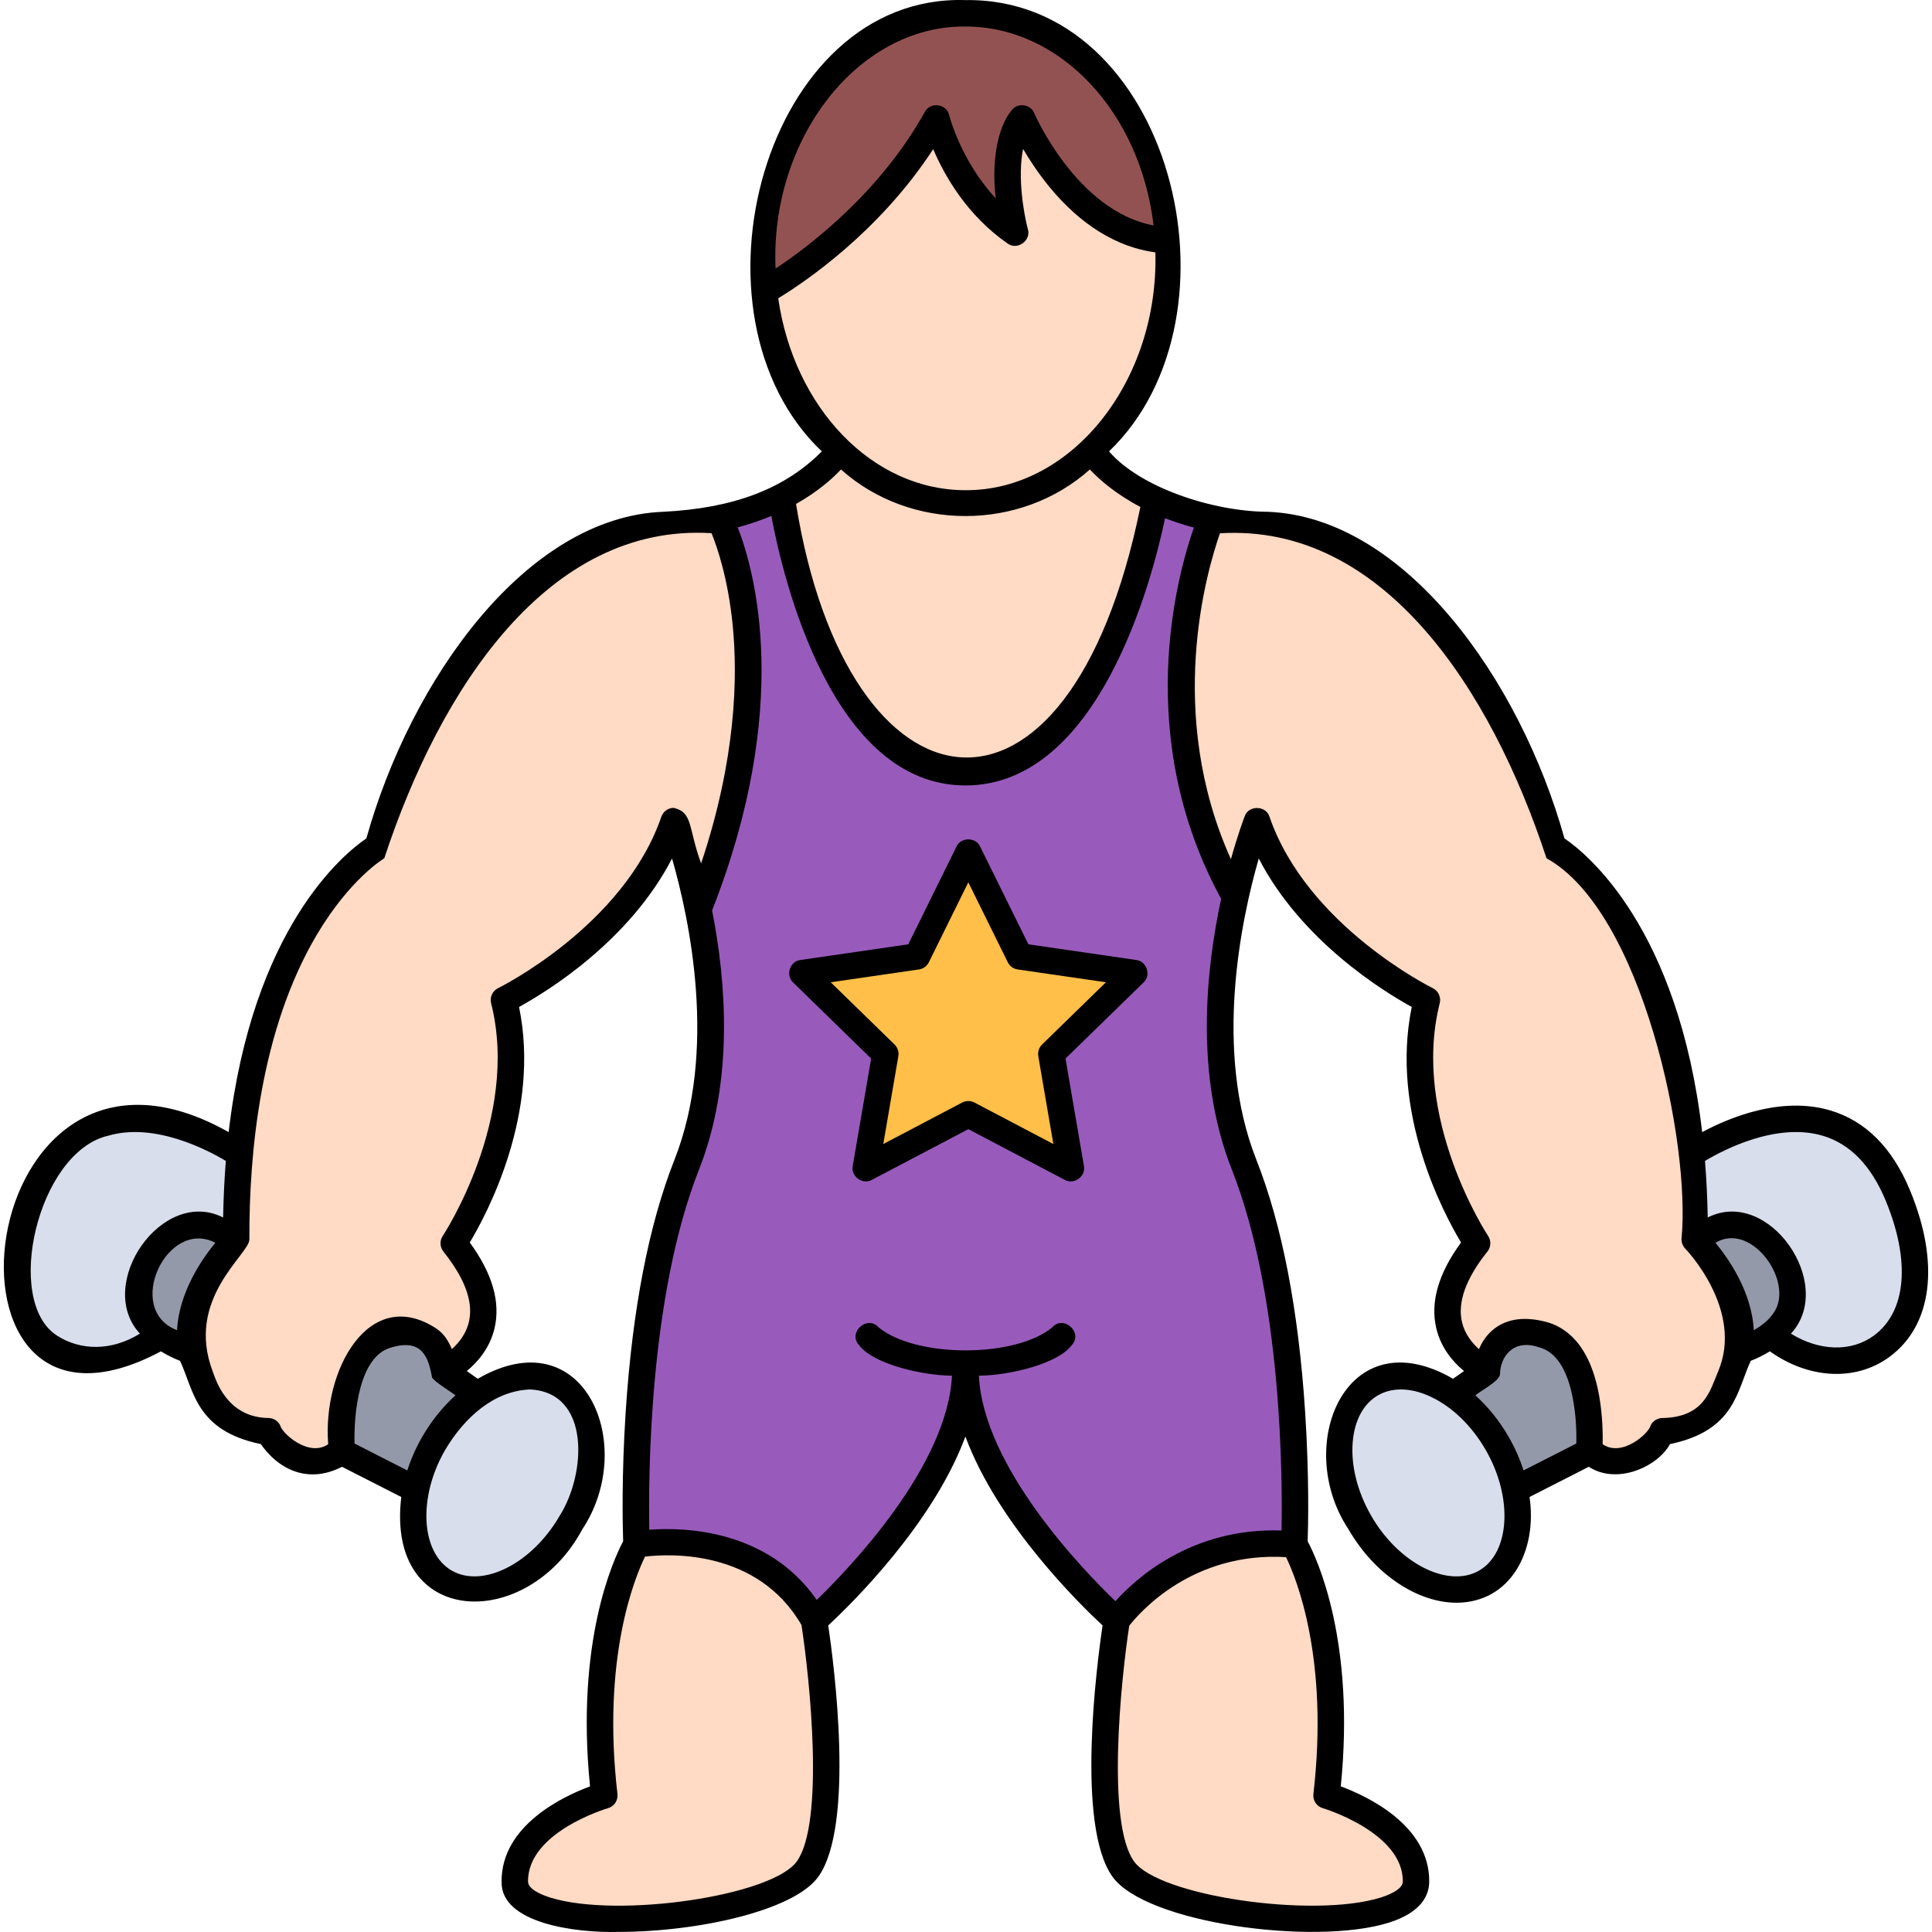 <svg id="Capa_1" enable-background="new 0 0 512 512" height="512" viewBox="0 0 512 512" width="512" xmlns="http://www.w3.org/2000/svg"><g><g><g fill="#ffdac4"><path d="m442.019 272.575c-9.338-31.174-21.576-43.216-28.853-47.802-7.713-26.415-43.544-100.6-93.642-84.77-3.823 10.901-14.903 49.55 3.039 89.341 6.86 8.829 9.33-7.79 10.549-10.293 10.414 28.075 40.724 44.313 44.452 46.222-7.384 30.147 10.96 60.518 13.275 64.184-6.378 8.067-8.824 15.44-7.271 21.909 1.097 3.754 4.21 10.556 9.274 10.073 3.091-.634 3.217-4.826 5.681-6.212 10.382-5.338 19.401 2.083 21.347 15.495 1.904 6.833-1.027 11.375 2.551 15.271 6.091 4.771 16.217-1.009 18.51-6.212 13.467-.687 15.475-8.67 18.013-14.621 7.595-17.642-7.259-34.656-9.302-36.862 1.263-13.924-1.777-36.208-7.623-55.723z"/><path d="m352.081 475.47c2.871-38.634-2.327-60.901-11.017-66.804-24.542-1.913-43.873 15.72-45.758 21.561-3.42 45.794-18.349 78.58 52.413 78.797 7.755.002 14.446-.807 19.355-2.336 5.732-1.792 8.655-4.484 8.686-7.992.17-14.712-19.185-21.786-23.679-23.226z"/><path d="m304.075 130.811c-8.243-3.663-9.754-8.659-15.22-10.388 14.224-13.225 21.841-32.826 21.333-53.65-.052-1.964-1.523-3.599-3.471-3.858-12.39-1.174-25.329-13.166-32.125-25.456-12.001-9.35-7.465 19.521-6.387 23.001-9.161-6.757-14.404-15.905-17.215-22.507-1.127-2.886-5.412-3.275-7.031-.617-14.145 21.701-34.035 34.79-39.794 38.285-1.37.831-2.111 2.399-1.885 3.985 2.396 16.784 9.926 31.11 20.455 40.828-5.091 1.562-6.331 6.123-13.737 9.63-1.46.823-2.253 2.469-1.986 4.124 6.917 42.864 26.212 70.556 49.161 70.556 22.398-.002 41.069-26.018 49.957-69.593.354-1.743-.483-3.51-2.055-4.34z"/><path d="m215.859 428.642c-12.876-20.303-31.129-21.069-45.381-20.095-8.638 7.131-13.667 27.281-10.869 66.92-8.103 1.599-25.646 13.338-23.677 23.239 5.95 19.62 71.508 8.293 78.522-3.144 9.627-14.855 2.597-63.937 1.405-66.92z"/><path d="m134.127 265.277c3.696-1.891 34.227-18.23 44.569-46.524 1.241 3.772 3.891 21.145 10.897 11.347 12.227-39.556 11.693-64.216 2.671-90.313-50.6-15.098-85.921 58.536-93.789 85.104-34.467 26.364-32.45 73.557-38.49 106.058-4.746 6.223-13.572 17.807-7.296 34.075 3.85 11.496 12.008 14.685 18.073 14.758 2.306 5.189 12.403 10.983 18.499 6.217 1.162-.812 1.809-2.179 1.697-3.593-.766-9.722 2.187-20.004 7.347-25.586 5.045-5.955 14.408-5.008 17.743 2.255 6.99 9.762 20.78-13.069 4.804-29.629 2.358-3.711 20.674-33.984 13.275-64.169z"/></g><path d="m255.885 3.02c-33.539-.181-56.302 35.913-54.351 68.335.063 1.44.896 2.735 2.181 3.39 11.939-1.106 31.691-21.986 44.281-42.095-.644 1.162 15.191 36.087 19.855 19.424-.98-7.978.213-15.931 2.906-19.753 1.299 3.283 18.091 34.454 37.675 30.331 2.999-31.657-26.519-60.27-52.547-59.632z" fill="#935252"/><path d="m327.53 239.044c-35.324-74.523 10.036-101.634-17.313-105.439-2.22-.916-4.931.536-5.372 2.903-1.822 8.673-6.073 25.457-14.061 40.416-18.353 36.064-51.369 36.567-69.181-.08-7.707-15.104-11.617-32.077-13.261-40.85-.391-2.43-3.228-3.973-5.479-2.952-3.244 1.975-8.586 1.581-10.923 4.913 2.501 16.922 15.22 46.123-6.954 101.862 2.053 19.042 6.473 44.537-3.467 68.674-12.986 36.531-15.821 83.631-12.143 99.869 13.736 2.749 30.157-1.002 43.793 17.92.74 1.07 1.982 1.712 3.281 1.711 13.177-8.341 34.618-34.679 39.395-58.979.842 16.915 25.39 48.277 36.982 58.2 5.633 6.097 17.129-19.904 46.793-17.61 10.389-3.484 1.411-71.901-9.447-101.11-9.423-23.86-6.638-50.935-2.643-69.448zm-71.685 123.712c-.164-.322-.372-.623-.62-.893.223.002 1.05.002 1.24.001-.249.27-.457.571-.62.892zm23.732-85.09c-3.311 1.186 3.828 28.629 3.56 31.003-33.263-17.021-19.85-16.937-53.043 0 5.891-36.876 9.98-24.115-16.378-50.448 36.887-5.798 26.009 2.022 42.899-31.175 16.905 33.295 6.109 25.362 42.9 31.174z" fill="#985bbc"/><path d="m296.884 259.074c-.23-4.432-23.665-4.89-26.346-6.083-14.943-31.076-12.952-30.848-27.847 0-34.156 4.62-33.375 2.781-8.607 26.486-6.16 33.916-7.674 32.603 22.531 16.379 30.356 16.346 28.622 17.352 22.532-16.371 1.543-2.633 20.103-16.613 17.737-20.411z" fill="#ffbf48"/><path d="m458.878 324.133c-4.015-.267-10.808 3.041-7.347 7.758 3.244 3.945 8.763 11.901 9.266 20.853.078 1.387.87 2.634 2.091 3.294 5.003 1.908 10.016-4.732 11.652-8.062 4.3-9.117-5.449-24.325-15.662-23.843z" fill="#9499a9"/><path d="m409.157 353.268c-7.239-2.957-15.159 1.989-15.594 9.8-14.01 7.773-1.434 10.512 2.766 19.687 2.857 3.29 2.264 10.454 7.421 10.926.691.59 14.859-7.247 15.807-7.567 1.306-.666 2.143-1.991 2.182-3.456.637-23.622-9.244-28.444-12.582-29.39z" fill="#9499a9"/><path d="m92.143 386.113 13.98 7.13c2.109 1.137 4.951-.046 5.627-2.344 3.99-16.943 22.236-18.89 6.455-27.772-1.644-14.806-22.513-14.659-26.533 3.568-1.31 8.315-3.934 15.789.471 19.418z" fill="#9499a9"/><path d="m58.909 325.798c-9.256-4.563-19.443 1.224-22.184 13.74-3.546 8.469 10.43 24.398 14.181 13.192-.643-12.591 15.45-22.936 8.003-26.932z" fill="#9499a9"/><path d="m484.181 297.143c-10.877-4.12-29.474 3.535-34.395 7.085-1.306.781-2.055 2.235-1.934 3.751 1.428 5.569-1.483 13.665 2.642 18.097 2.805 1.77 5.6-1.362 8.497-.997 5.407 0 11.17 4.536 14.015 11.03 4.173 8.849-.704 11.447-2.35 17.862 2.25 5.698 11.016 6.736 16.016 7.121 32.693.517 23.68-56.665-2.491-63.949z" fill="#d8deec"/><path d="m385.956 421.761c33.016-4.338 11.609-58.627-14.696-57.539-34.06 4.193-10.416 59.212 14.696 57.539z" fill="#d8deec"/><path d="m117.72 419.685c22.494 10.652 47.755-25.217 37.067-46.72-22.796-31.889-64.254 30.416-37.067 46.72z" fill="#d8deec"/><path d="m41.033 353.971c.161-1.183-.214-2.375-1.023-3.253-8.13-8.088 2.574-26.223 12.69-25.638 2.896-.366 5.691 2.767 8.494.997 4.134-4.436 1.208-12.523 2.645-18.097.12-1.516-.629-2.971-1.935-3.752-50.685-31.796-71.24 36.246-48.994 53.065 7.865 5.176 22.848 5.566 28.123-3.322z" fill="#d8deec"/></g><g><path d="m506.191 315.492c-4.684-11.327-11.813-18.47-21.191-21.23-12.999-3.824-26.769 1.934-33.908 5.764-6.311-54.175-30.511-73.775-36.494-77.841-11.786-42.151-42.353-85.12-78.611-86.556-14.569-.055-33.808-6.408-42.086-16.007 37.561-35.977 16.458-120.396-38.054-119.598-53.35-1.676-76.138 83.48-38.055 119.598-9.901 9.997-23.52 15.09-42.086 16.007-36.258 1.436-66.824 44.404-78.611 86.556-5.983 4.066-30.183 23.665-36.494 77.84-68.727-38.733-82.326 92.435-17.953 58.096 1.913 1.181 3.741 2 5.073 2.518 3.684 7.893 4.13 18.49 21.402 22.061 1.598 2.299 4.895 6.117 9.887 7.5 3.758 1.042 7.664.541 11.632-1.485l15.704 8.005c-4.177 34.844 33.421 35.823 47.994 8.534 14.737-22.24.573-56.229-27.725-39.864l-2.904-2.047c2.816-2.32 6.067-5.997 7.331-11.268 1.664-6.943-.539-14.603-6.548-22.795 4.606-7.673 18.854-34.362 13.062-62.426 7.403-4.059 29.188-17.404 40.547-39.337 4.585 15.915 12.104 50.81.626 79.869-6.783 17.174-11.124 39.58-12.902 66.596-1.141 17.34-.811 30.765-.683 34.477-2.537 4.759-12.646 26.532-8.776 64.95-6.846 2.533-23.607 10.276-23.437 25.315-.187 10.97 19.636 13.567 30.984 13.25 20.987-.001 46.589-5.626 52.993-14.68 9.647-13.638 4.138-56.03 2.59-66.535 5.886-5.462 27.754-26.813 36.347-50.059 8.593 23.246 30.461 44.598 36.347 50.059-1.548 10.505-7.057 52.897 2.59 66.535 8.772 12.403 53.571 18.374 73.181 12.26 8.852-2.759 10.756-7.412 10.795-10.83.17-15.04-16.591-22.783-23.437-25.315 3.87-38.417-6.239-60.191-8.776-64.95.128-3.712.459-17.137-.683-34.477-1.778-27.016-6.119-49.423-12.902-66.596-11.478-29.059-3.959-63.954.626-79.869 11.359 21.933 33.144 35.278 40.547 39.337-5.792 28.064 8.456 54.753 13.062 62.426-6.01 8.192-8.213 15.852-6.548 22.795 1.264 5.271 4.515 8.948 7.331 11.268l-2.904 2.047c-28.312-16.373-42.455 17.646-27.725 39.864 7.018 12.155 18.446 19.488 28.659 19.488 14.129-.041 21.454-13.422 19.336-28.023l15.704-8.005c7.485 4.875 18.259-.018 21.519-6.016 17.283-3.585 17.707-14.151 21.402-22.061 1.332-.518 3.16-1.337 5.073-2.518 5.554 3.959 11.723 5.983 17.629 5.982 5.082 0 9.968-1.496 14.093-4.539 11.35-8.366 13.378-24.842 5.427-44.07zm-35.338 30.942c-1.201 2.726-3.6 4.664-6.067 6.088-.552-9.973-6.414-18.616-10.165-23.174 9.05-5.446 19.747 8.685 16.232 17.086zm-215.006-216.527c-24.817 0-45.486-22.01-49.61-50.862 6.514-3.951 26.585-17.289 41.069-39.521 2.983 6.998 8.935 17.532 19.718 25.007 2.538 1.887 6.291-.753 5.375-3.779-1.076-4.041-2.802-13.856-1.264-21.274 1.68 2.873 3.965 6.373 6.852 9.908 8.287 10.148 17.978 16.134 28.198 17.499.913 34.069-22.099 63.172-50.338 63.022zm0-122.883c25.345 0 46.368 22.953 49.855 52.71-20.304-3.779-31.499-29.469-31.615-29.742-.941-2.421-4.474-2.872-5.996-.767-3.939 4.73-5.327 14.205-4.215 23.332-9.268-9.983-12.296-21.883-12.33-22.024-.63-3.028-5.05-3.628-6.46-.874-11.957 21.522-30.806 35.722-39.555 41.516-1.501-34.208 21.709-64.401 50.316-64.151zm-32.978 117.394c18.388 16.455 47.568 16.454 65.956 0 2.435 2.596 6.744 6.434 13.386 9.932-19.022 93.265-77.577 83.907-91.255-.798 5.816-3.274 9.662-6.735 11.913-9.134zm-175.962 228.095c-14.107-5.395-2.699-29.824 10.165-23.165-3.75 4.556-9.61 13.196-10.165 23.165zm-31.826 1.419c-14.229-9.18-5.058-48.658 13.565-52.949 12.306-3.637 26.427 3.813 31.203 6.676-.381 4.749-.626 9.743-.718 14.988-16.184-8.196-34.088 17.745-22.059 30.781-7.497 4.645-15.707 4.559-21.991.504zm125.348 14.289c16.151.728 14.942 22.429 7.849 33.533-7.267 12.585-20.347 19.21-28.562 14.467-8.216-4.743-9.019-19.383-1.752-31.969 5.181-8.705 12.947-15.638 22.465-16.031zm-28.527 12.531c-1.687 2.922-3 5.926-3.959 8.926l-13.986-7.129c-.214-7.788 1.151-23.204 9.771-25.462 8.367-2.478 9.833 2.94 10.773 7.944.399 1.004 5.365 4.043 6.199 4.753-3.366 3.037-6.364 6.753-8.798 10.968zm66.609-166.663c-1.47.026-2.767.969-3.246 2.36-9.963 28.925-42.919 45.248-43.249 45.409-1.493.724-2.272 2.397-1.865 4.006 7.697 30.468-12.614 61.363-12.818 61.669-.851 1.269-.78 2.942.174 4.135 7.819 9.809 10.004 18.821 2.238 25.87-.792-1.9-1.977-4.078-4.174-5.504-17.718-11.509-30.152 10.993-28.597 30.689-5.114 3.563-12.269-2.842-12.744-5.032-.599-1.168-1.801-1.903-3.114-1.903-11.141-.169-13.994-10.396-14.694-12.211-7.498-19.432 9.711-31.155 9.665-35.134-.095-22.885 2.922-55.454 17.828-80.65 8.852-14.962 17.849-20.294 17.925-20.338 14.775-44.931 43.419-88.833 86.722-86.155 1.534 3.769 4.365 12.041 5.592 24.231 1.405 13.958.885 35.703-8.355 63.302-3.473-9.574-2.136-13.567-7.288-14.744zm32.684 279.164c-6.499 9.188-47.439 15.213-65.384 9.619-1.76-.549-5.854-2.058-5.879-4.227-.149-13.156 20.971-19.391 21.181-19.451 1.648-.471 2.714-2.067 2.515-3.77-4.205-36.161 4.659-57.487 7.317-62.91 6.306-.75 29.758-2.026 41.458 18.131 2.236 14.54 6.122 52.245-1.208 62.608zm136.869-17.828c-.198 1.703.867 3.299 2.515 3.77.213.061 21.328 6.453 21.181 19.451-.024 2.168-4.119 3.678-5.879 4.227-17.943 5.592-58.884-.431-65.384-9.619-7.294-10.312-3.475-47.743-1.237-62.42 2.697-3.458 16.738-19.669 41.557-18.174 2.749 5.668 11.413 26.938 7.247 62.765zm-8.447-69.829c-23.628-.803-38.423 12.506-44.017 18.735-8.575-8.249-35.007-35.577-36.187-59.76 7.978-.053 20.927-3.11 24.618-8.095 3.098-3.323-2.19-8.108-5.188-4.699-9.775 8.103-36.026 8.128-45.994 0-3-3.409-8.285 1.378-5.188 4.699 3.682 4.982 16.65 8.044 24.618 8.096-1.165 23.871-26.922 50.792-35.833 59.417-13.093-18.79-35.296-19.282-44.374-18.591-.261-13.666-.132-61.765 13.167-95.439 9.301-23.55 7.18-49.923 3.474-68.676 21.259-54.095 11.328-89.897 6.795-101.525 3.267-.879 6.226-1.907 8.897-3.023 3.116 16.587 16.093 71.419 51.441 71.419 35.421 0 49.513-54.64 52.91-70.821 2.331.909 4.876 1.745 7.631 2.478-4.496 12.864-16.193 55.429 7.229 98.388-4.069 18.867-6.987 46.888 2.837 71.76 13.363 33.834 13.43 82.238 13.164 95.637zm52.36 10.625c-8.217 4.744-21.296-1.882-28.562-14.467-3.696-6.4-5.447-13.361-4.932-19.599.476-5.763 2.85-10.156 6.685-12.37 1.807-1.044 3.872-1.564 6.097-1.564 2.496 0 5.194.655 7.958 1.96 5.66 2.673 10.812 7.67 14.507 14.07 7.266 12.587 6.463 27.227-1.753 31.97zm7.814-35.469c-2.433-4.215-5.432-7.931-8.798-10.968 1.236-1.11 6.238-3.691 6.52-5.501-.01-4.528 3.386-9.679 10.452-7.196 8.62 2.258 9.986 17.676 9.771 25.462l-13.986 7.129c-.959-3-2.272-6.003-3.959-8.926zm55.48-17.175c-2.063 4.79-3.526 11.995-14.694 12.211-1.3 0-2.501.737-3.106 1.887-.452 2.182-7.656 8.622-12.752 5.047.059-2.737-.011-7.585-.907-12.696-2.435-13.882-8.998-18.38-14.074-19.71-5.577-1.462-10.158-.885-13.616 1.716-2.094 1.573-3.381 3.604-4.173 5.503-1.8-1.594-3.739-3.949-4.492-7.093-1.268-5.29.996-11.608 6.73-18.776.953-1.191 1.023-2.864.176-4.133-.206-.308-20.517-31.204-12.82-61.672.406-1.607-.374-3.28-1.864-4.005-.332-.162-33.288-16.485-43.251-45.41-.928-3.035-5.557-3.11-6.575-.118-.223.578-1.804 4.76-3.647 11.369-17.405-38.614-6.443-76.281-2.905-86.367 43.167-2.674 71.827 41.276 86.538 86.115 25.362 14.042 38.308 75.697 35.767 100.997.021.945.399 1.861 1.066 2.53.175.17 15.632 16.273 8.599 32.605zm41.341-9.645c-6.018 4.439-14.494 4.141-21.991-.503 12.031-13.038-5.879-38.978-22.059-30.781-.093-5.245-.338-10.24-.719-14.988 4.777-2.863 18.898-10.313 31.204-6.676 7.235 2.138 12.845 7.92 16.676 17.184 6.641 16.059 5.478 29.429-3.111 35.764z"/><path d="m301.105 254.405-28.573-4.152-12.778-25.891c-1.163-2.563-5.114-2.562-6.277 0l-12.778 25.891-28.573 4.152c-2.796.313-4.016 4.072-1.939 5.969l20.675 20.154-4.881 28.457c-.565 2.756 2.631 5.078 5.078 3.69l25.556-13.436 25.556 13.436c2.442 1.389 5.645-.934 5.078-3.69l-4.881-28.457 20.675-20.154c2.079-1.897.858-5.656-1.938-5.969zm-24.939 22.395c-.825.804-1.202 1.962-1.007 3.098l3.993 23.282-20.908-10.993c-1.02-.536-2.237-.536-3.257 0l-20.908 10.993 3.993-23.282c.195-1.136-.182-2.294-1.007-3.098l-16.915-16.488 23.376-3.397c1.14-.165 2.125-.881 2.635-1.914l10.454-21.183 10.455 21.182c.51 1.033 1.495 1.749 2.635 1.914l23.376 3.397z"/></g></g></svg>